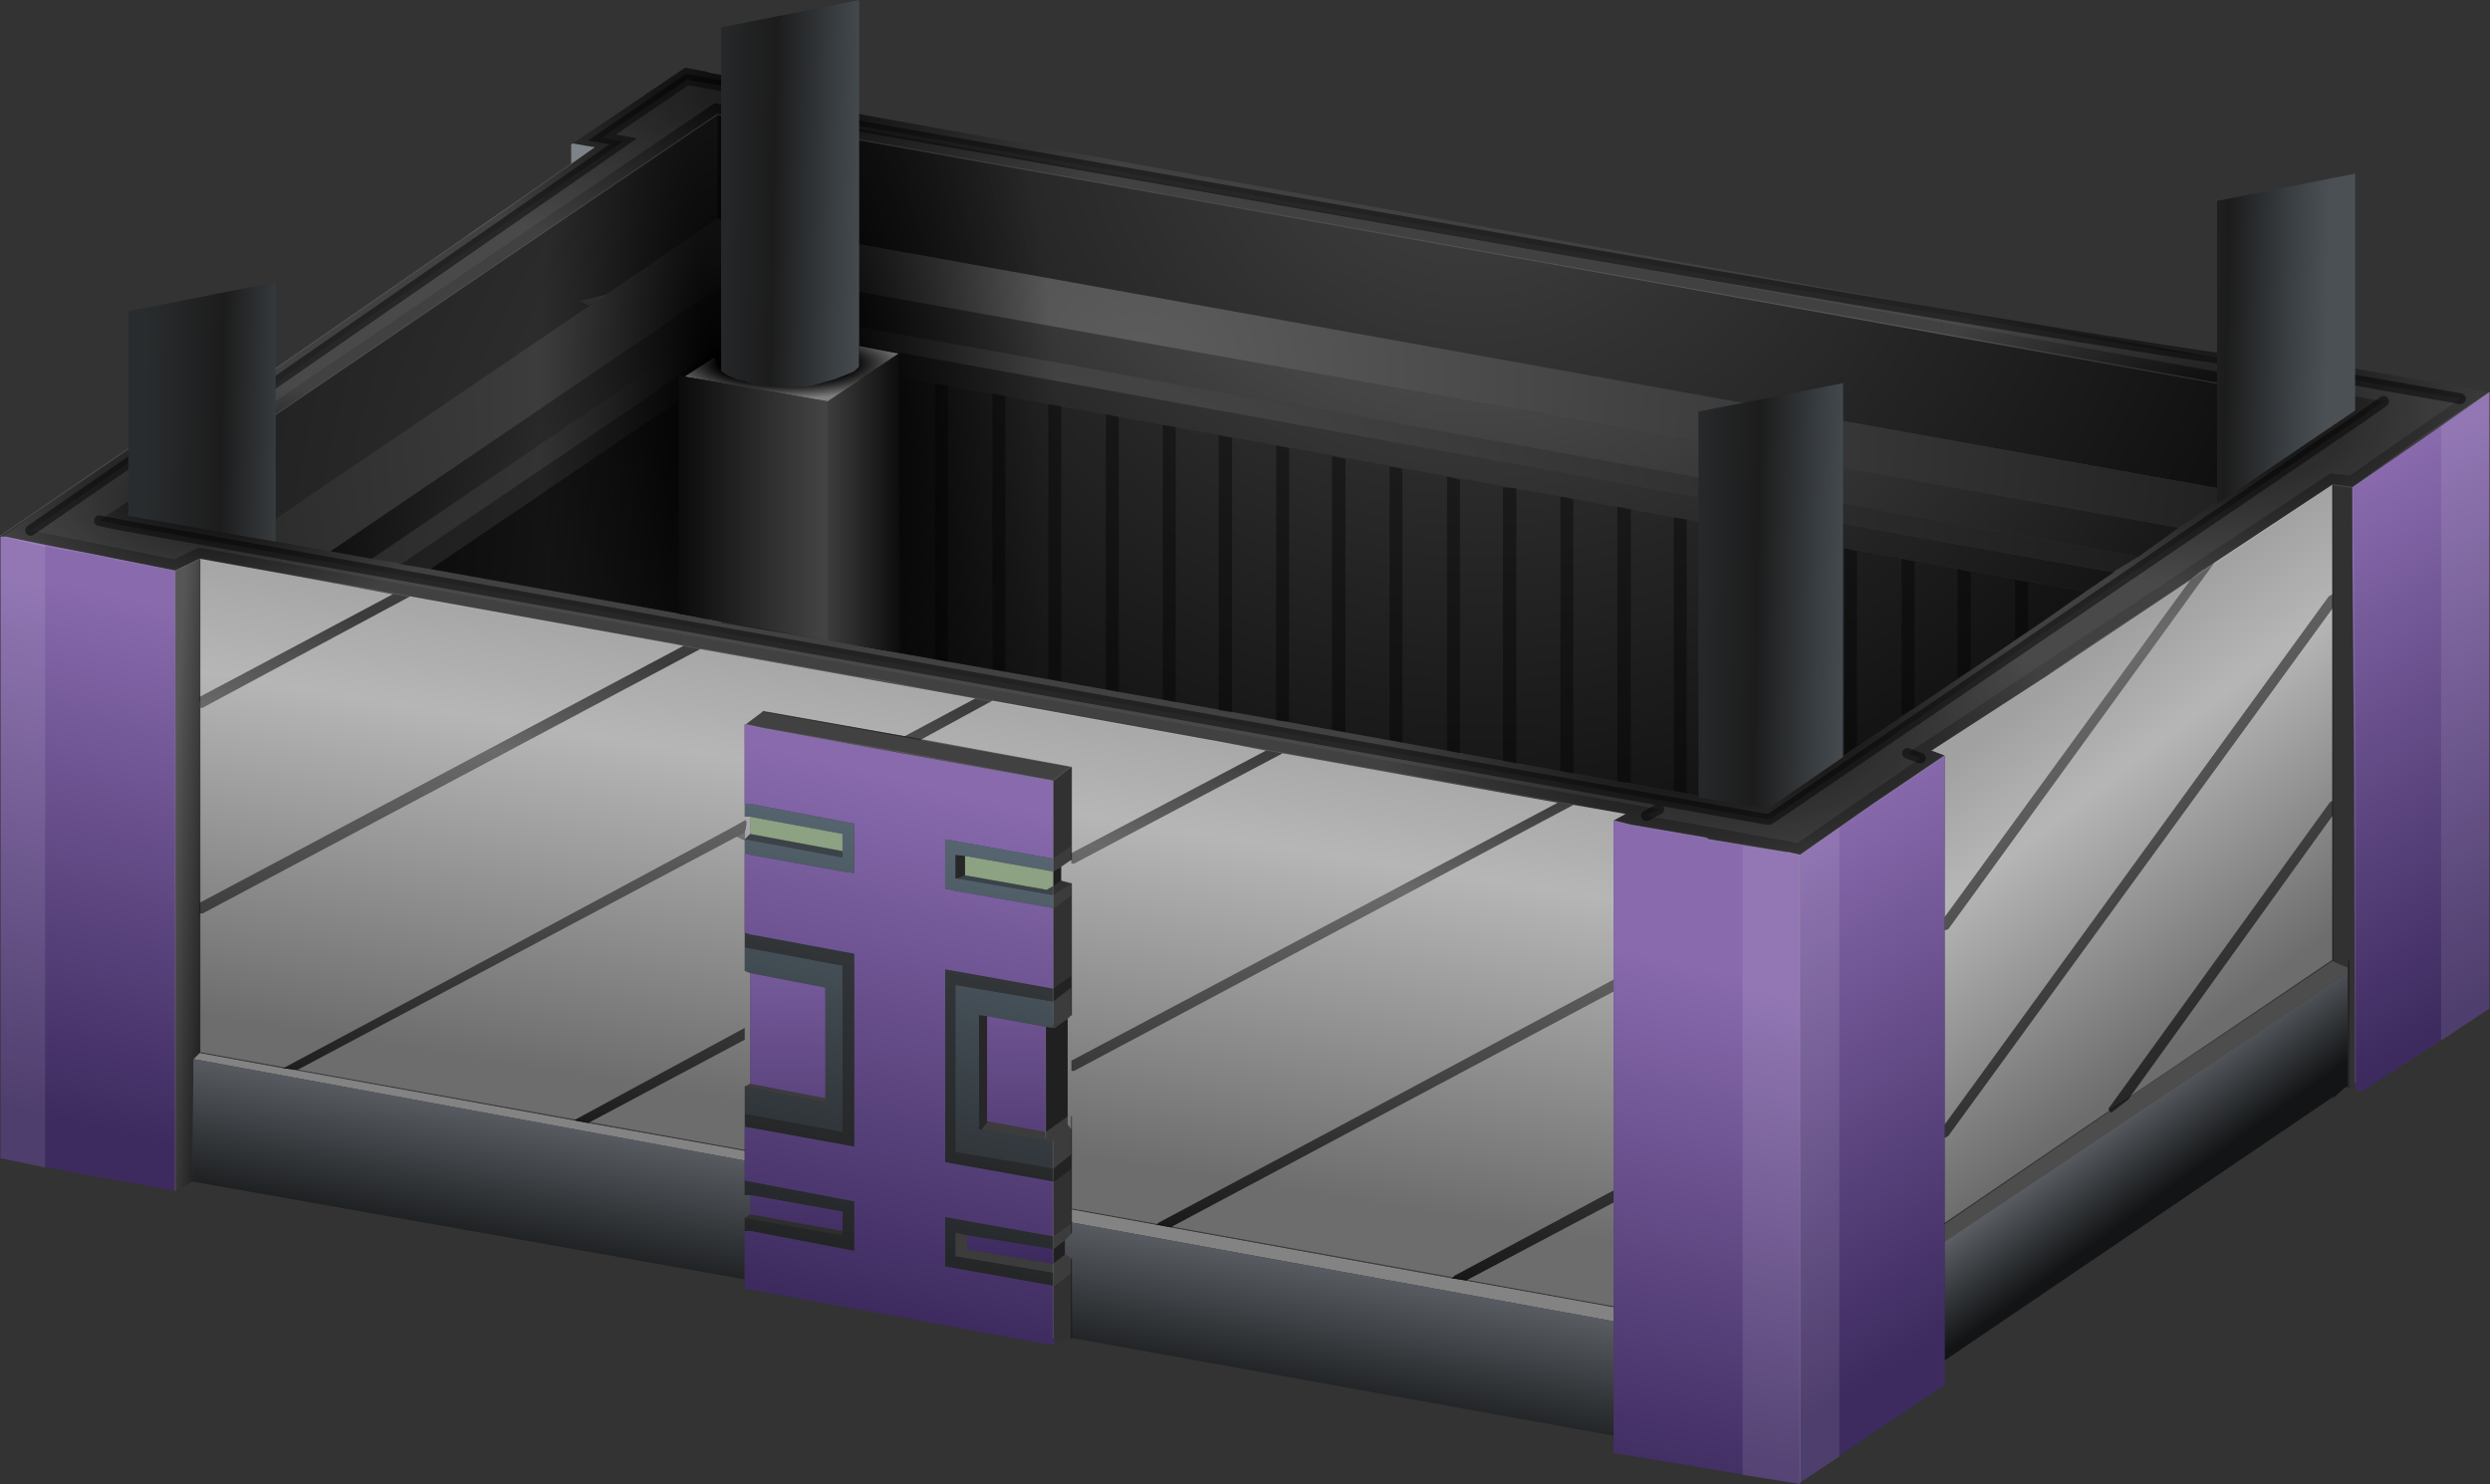 <?xml version="1.0" encoding="UTF-8" standalone="no"?>
<svg xmlns:xlink="http://www.w3.org/1999/xlink" height="138.1px" width="231.7px" xmlns="http://www.w3.org/2000/svg">
  <rect width="100%" height="100%" fill="#333333" stroke="none"/>
  <g transform="matrix(1.0, 0.0, 0.0, 1.0, -39.8, -67.55)">
    <path d="M256.85 112.65 L258.7 112.9 258.7 115.2 258.7 119.55 258.8 133.4 258.95 168.3 258.95 168.9 258.25 168.65 258.25 158.0 258.25 157.6 256.85 157.0 256.85 156.9 256.85 143.45 256.85 142.1 256.85 125.15 256.85 122.85 256.85 112.65 M137.8 140.2 L139.4 138.95 139.5 138.95 139.5 146.25 137.8 147.45 137.8 140.2 M137.95 192.65 L137.8 191.6 137.8 187.2 137.95 187.2 139.5 186.0 139.5 186.1 139.5 192.05 137.95 192.65 M137.8 182.6 L137.8 180.9 137.8 177.5 137.95 177.5 139.5 176.3 139.5 180.05 139.5 181.3 139.5 181.4 137.8 182.6 M137.8 159.55 L137.8 152.05 137.95 152.05 139.5 150.85 139.5 158.35 137.8 159.55 M139.5 149.75 L137.8 150.85 137.8 150.0 138.55 149.5 139.5 149.75" fill="#313131" fill-opacity="0.988" fill-rule="evenodd" stroke="none"/>
    <path d="M220.5 96.3 L220.5 98.0 220.5 98.7 148.0 85.6 149.35 85.35 153.7 84.3 220.5 96.3 M229.85 125.4 L234.2 127.8 230.2 130.5 229.75 130.1 227.55 128.65 226.1 127.95 229.85 125.4 M156.15 134.1 L154.95 134.95 153.35 136.4 153.2 136.55 132.15 132.75 130.55 132.55 104.95 127.95 105.1 127.8 103.4 127.65 102.9 127.55 103.65 125.4 103.9 124.8 109.1 125.75 156.15 134.1 M83.4 89.35 L84.6 90.6 83.65 89.85 83.15 89.6 83.4 89.35 M124.0 136.05 L125.45 136.4 139.4 138.95 137.8 140.2 110.8 135.3 109.2 134.95 110.8 133.75 123.9 136.05 124.0 136.05" fill="#414141" fill-rule="evenodd" stroke="none"/>
    <path d="M128.85 149.3 L128.7 149.3 128.7 147.1 129.6 147.2 129.6 149.0 128.85 149.3 M131.15 172.65 L130.9 172.65 130.9 162.0 131.65 162.1 131.65 171.9 131.75 171.9 131.15 172.65" fill="#272727" fill-opacity="0.988" fill-rule="evenodd" stroke="none"/>
    <path d="M139.5 158.35 L139.5 159.45 137.8 160.75 137.8 159.55 139.5 158.35 M139.5 174.95 L139.5 176.3 137.95 177.5 137.8 177.5 137.8 176.3 139.5 174.95" fill="#232323" fill-opacity="0.988" fill-rule="evenodd" stroke="none"/>
    <path d="M138.55 149.5 L137.8 150.0 137.8 148.65 Q138.2 148.45 138.55 148.2 L138.55 149.5 M139.15 162.35 L139.15 171.45 137.1 172.9 137.1 163.1 137.8 163.2 137.95 163.2 139.15 162.35 M138.9 182.95 L138.9 184.3 137.8 185.15 137.8 183.8 138.9 182.95" fill="#202020" fill-opacity="0.988" fill-rule="evenodd" stroke="none"/>
    <path d="M137.8 148.65 L137.8 147.45 139.5 146.25 139.5 146.95 139.5 147.55 138.55 148.2 Q138.2 148.45 137.8 148.65 M137.8 152.05 L137.8 150.85 139.5 149.75 139.5 150.85 137.95 152.05 137.8 152.05 M116.6 169.75 L116.6 170.15 109.1 168.65 109.6 168.4 116.6 169.75 M139.5 159.45 L139.5 161.05 139.5 162.0 139.15 162.35 137.95 163.2 137.8 163.2 137.8 160.75 139.5 159.45 M139.15 171.45 L139.15 172.2 139.5 172.65 139.5 174.95 137.8 176.3 137.8 173.85 131.15 172.65 131.75 171.9 137.1 172.9 139.15 171.45 M139.5 181.4 L139.5 182.35 138.9 182.95 137.8 183.8 137.8 182.6 139.5 181.4 M138.9 184.3 L139.5 184.65 139.65 184.65 139.5 184.8 139.5 186.0 137.95 187.2 137.8 187.2 137.8 186.7 137.8 186.0 128.7 184.45 128.7 182.25 129.8 182.5 129.8 183.8 137.8 185.15 138.9 184.3" fill="#3c3c3c" fill-opacity="0.988" fill-rule="evenodd" stroke="none"/>
    <path d="M118.2 182.1 L118.2 182.5 109.1 180.9 109.6 180.55 118.2 182.1" fill="#2e2e2e" fill-opacity="0.988" fill-rule="evenodd" stroke="none"/>
    <path d="M189.95 189.15 L189.95 190.5 139.5 181.3 139.5 180.05 147.4 181.5 148.75 181.75 174.9 186.5 176.25 186.7 189.95 189.15 M57.8 166.1 L58.4 165.5 66.15 166.95 67.5 167.1 93.2 171.8 94.55 172.05 109.1 174.6 109.1 175.55 57.8 166.1" fill="#838383" fill-rule="evenodd" stroke="none"/>
    <path d="M236.15 170.95 L236.25 171.1 237.85 169.85 256.5 157.15 256.75 157.0 256.85 156.9 256.85 157.0 258.25 157.6 258.25 158.0 220.75 183.1 220.75 182.95 220.75 181.4 236.15 170.95" fill="#4d4d4d" fill-rule="evenodd" stroke="none"/>
    <path d="M220.5 98.7 L220.5 98.0 220.5 96.3 250.3 101.6 Q251.25 101.15 252.15 100.65 L271.45 104.05 258.7 112.9 256.85 112.65 245.85 119.9 244.4 120.8 243.65 121.5 234.2 127.8 229.85 125.4 233.85 122.6 236.5 120.8 236.6 120.65 238.8 119.35 242.55 116.65 247.65 113.25 258.95 105.5 220.5 98.7" fill="url(#gradient0)" fill-rule="evenodd" stroke="none"/>
    <path d="M236.5 120.8 L233.85 122.6 109.7 100.15 109.7 97.85 222.2 118.25 236.5 120.8" fill="url(#gradient1)" fill-rule="evenodd" stroke="none"/>
    <path d="M238.8 119.35 L236.6 120.65 236.5 120.8 222.2 118.25 109.7 97.85 105.7 100.65 105.2 100.9 99.15 105.15 77.1 120.05 76.6 119.9 74.4 119.55 108.95 96.05 109.1 96.05 238.8 119.35" fill="url(#gradient2)" fill-rule="evenodd" stroke="none"/>
    <path d="M242.55 116.65 L238.8 119.35 109.1 96.05 109.1 92.8 242.55 116.65" fill="url(#gradient3)" fill-rule="evenodd" stroke="none"/>
    <path d="M207.3 147.1 L206.2 146.85 206.05 146.85 198.8 145.65 198.55 145.5 191.55 144.3 189.95 143.9 191.05 143.3 186.2 142.45 184.75 142.25 159.15 137.65 157.6 137.4 153.2 136.55 153.35 136.4 154.95 134.95 156.15 134.1 204.15 142.75 226.1 127.95 227.55 128.65 229.75 130.1 230.2 130.5 219.55 137.4 220.75 137.85 214.1 142.35 207.3 147.1" fill="url(#gradient4)" fill-rule="evenodd" stroke="none"/>
    <path d="M137.8 150.85 L128.85 149.3 129.6 149.0 137.2 150.35 137.8 150.0 137.8 150.85 M118.2 146.75 L118.2 147.35 109.1 145.65 109.6 145.15 118.2 146.75" fill="url(#gradient5)" fill-rule="evenodd" stroke="none"/>
    <path d="M220.5 98.7 L258.95 105.5 247.65 113.25 106.55 87.9 106.55 78.2 148.0 85.6 220.5 98.7 M233.85 122.6 L229.85 125.4 226.1 127.95 204.15 142.75 156.15 134.1 109.1 125.75 109.1 100.65 109.7 100.15 233.85 122.6" fill="url(#gradient6)" fill-rule="evenodd" stroke="none"/>
    <path d="M157.6 137.4 L159.15 137.65 139.75 147.9 139.5 147.9 139.5 147.55 139.5 146.95 157.6 137.4 M184.75 142.25 L186.2 142.45 139.75 167.2 139.5 167.2 139.5 166.25 184.75 142.25 M189.95 158.7 L189.95 159.8 148.75 181.75 147.4 181.5 147.65 181.3 Q168.7 170.1 189.7 158.85 L189.95 158.7 M189.95 178.35 L189.95 179.45 176.25 186.7 174.9 186.5 175.15 186.25 189.7 178.45 Q189.85 178.35 189.95 178.35 M76.35 122.85 L77.1 122.95 77.95 123.05 58.65 133.4 58.4 133.4 58.3 133.4 58.4 132.4 76.35 122.85 M58.4 152.55 L58.4 151.55 103.4 127.65 105.1 127.8 104.95 127.95 58.65 152.55 58.4 152.55 M67.5 167.1 L66.15 166.95 Q86.85 155.9 107.5 144.8 L108.85 144.05 109.1 143.9 109.2 143.9 Q109.35 144.05 109.1 145.0 L108.35 145.4 67.5 167.1 M124.0 136.05 L130.55 132.55 132.15 132.75 125.45 136.4 124.0 136.05 M93.2 171.8 L109.1 163.2 109.1 164.3 94.55 172.05 93.2 171.8" fill="url(#gradient7)" fill-rule="evenodd" stroke="none"/>
    <path d="M243.65 121.5 L244.4 120.8 245.85 119.9 221.1 154.0 220.85 154.1 220.75 154.1 220.75 152.9 243.65 121.5 M237.85 169.85 L236.25 171.1 236.15 170.95 236.0 170.85 Q236.0 170.6 236.15 170.5 L256.5 142.35 Q256.65 142.1 256.85 142.1 L256.85 143.45 237.85 169.85 M220.75 172.2 L256.5 123.05 256.85 122.85 256.85 125.15 256.85 124.15 221.1 173.25 220.85 173.4 220.75 173.4 220.75 172.2" fill="url(#gradient8)" fill-rule="evenodd" stroke="none"/>
    <path d="M220.75 183.1 L258.25 158.0 258.25 168.65 257.95 168.8 257.0 169.65 256.85 169.65 220.75 194.15 220.75 194.0 220.75 183.1" fill="url(#gradient9)" fill-rule="evenodd" stroke="none"/>
    <path d="M247.65 113.25 L242.55 116.65 109.1 92.8 108.95 92.8 70.55 118.85 63.0 117.5 106.55 87.9 247.65 113.25" fill="url(#gradient10)" fill-rule="evenodd" stroke="none"/>
    <path d="M153.7 84.3 L149.35 85.35 148.0 85.6 106.55 78.2 86.4 91.9 84.6 90.6 83.4 89.35 92.95 82.8 95.15 81.25 94.55 81.15 93.1 80.9 103.55 73.85 105.45 74.2 105.95 74.35 119.4 76.75 117.85 77.85 119.4 78.1 153.7 84.3" fill="url(#gradient11)" fill-rule="evenodd" stroke="none"/>
    <path d="M119.4 76.75 L119.4 78.1 117.85 77.85 119.4 76.75 M93.1 80.9 L94.55 81.15 95.15 81.25 92.95 82.8 92.95 81.0 93.1 80.9" fill="url(#gradient12)" fill-rule="evenodd" stroke="none"/>
    <path d="M84.6 90.6 L86.4 91.9 51.75 115.45 63.0 117.5 70.55 118.85 74.4 119.55 76.6 119.9 77.1 120.05 79.85 120.5 103.9 124.8 103.65 125.4 102.9 127.55 77.95 123.05 77.1 122.95 76.35 122.85 73.7 122.35 73.2 122.25 71.05 121.85 67.25 121.15 59.75 119.8 58.4 119.55 56.1 120.65 40.35 117.5 40.15 117.4 53.45 108.15 54.65 108.3 55.25 108.4 55.75 108.55 83.15 89.6 83.65 89.85 84.6 90.6" fill="url(#gradient13)" fill-rule="evenodd" stroke="none"/>
    <path d="M74.4 119.55 L70.55 118.85 108.95 92.8 109.1 92.8 109.1 96.05 108.95 96.05 74.4 119.55" fill="url(#gradient14)" fill-rule="evenodd" stroke="none"/>
    <path d="M86.4 91.9 L106.55 78.2 106.55 87.9 63.0 117.5 51.75 115.45 86.4 91.9" fill="url(#gradient15)" fill-rule="evenodd" stroke="none"/>
    <path d="M109.7 97.85 L109.7 100.15 109.1 100.65 79.85 120.5 77.1 120.05 99.15 105.15 105.2 100.9 105.7 100.65 109.7 97.85" fill="url(#gradient16)" fill-rule="evenodd" stroke="none"/>
    <path d="M56.1 120.65 L58.4 119.55 58.4 120.65 58.4 127.05 58.4 132.4 58.3 133.4 58.4 133.4 58.4 148.3 58.4 148.55 58.4 151.55 58.4 152.55 58.4 165.5 57.8 166.1 57.7 177.5 56.1 178.35 56.1 128.65 56.1 122.25 56.1 120.65" fill="url(#gradient17)" fill-rule="evenodd" stroke="none"/>
    <path d="M189.95 190.5 L189.95 201.15 139.5 192.05 139.5 186.1 139.5 186.0 139.5 184.8 139.65 184.65 139.5 184.65 138.9 184.3 138.9 182.95 139.5 182.35 139.5 181.4 139.5 181.3 189.95 190.5 M57.7 177.5 L57.8 166.1 109.1 175.55 109.1 177.4 109.1 178.75 109.6 178.75 109.6 180.55 109.1 180.9 109.1 182.1 109.1 186.6 57.7 177.5" fill="url(#gradient18)" fill-rule="evenodd" stroke="none"/>
    <path d="M137.8 152.05 L128.7 150.45 127.75 150.25 127.75 149.0 127.75 148.8 127.75 146.85 127.75 145.65 137.8 147.45 137.8 148.65 129.6 147.2 128.7 147.1 128.7 149.3 128.85 149.3 137.8 150.85 137.8 152.05 M109.1 142.35 L109.6 142.35 119.3 144.2 119.3 145.4 119.3 147.55 119.3 148.8 118.2 148.65 109.6 147.1 109.1 146.95 109.1 145.75 109.1 145.65 118.2 147.35 118.2 146.75 118.2 145.15 109.6 143.55 109.1 143.55 109.1 142.35 M109.1 177.4 L109.6 177.5 114.05 178.35 115.4 178.6 119.3 179.35 119.3 183.95 109.6 182.1 109.1 182.1 109.1 180.9 118.2 182.5 118.2 182.1 118.2 180.3 109.6 178.75 109.1 178.75 109.1 177.4 M137.8 187.2 L127.75 185.4 127.75 180.8 137.8 182.6 137.8 183.8 129.8 182.5 128.7 182.25 128.7 184.45 137.8 186.0 137.8 186.7 137.8 187.2 M109.6 158.1 L109.1 157.9 109.1 155.7 118.2 157.4 118.2 172.9 109.1 171.2 109.1 168.65 116.6 170.15 116.6 169.75 116.6 159.45 109.6 158.1 M137.8 176.3 L128.7 174.75 128.7 159.2 137.8 160.75 137.8 163.2 137.1 163.1 131.65 162.1 130.9 162.0 130.9 172.65 131.15 172.65 137.8 173.85 137.8 176.3" fill="url(#gradient19)" fill-rule="evenodd" stroke="none"/>
    <path d="M103.9 124.8 L79.85 120.5 109.1 100.65 109.1 125.75 103.9 124.8" fill="url(#gradient20)" fill-rule="evenodd" stroke="none"/>
    <path d="M109.1 145.65 L109.1 145.75 108.35 145.4 109.1 145.0 109.1 145.65" fill="url(#gradient21)" fill-rule="evenodd" stroke="none"/>
    <path d="M109.1 154.35 L109.6 154.5 119.3 156.3 119.3 174.25 109.1 172.4 109.1 171.2 118.2 172.9 118.2 157.4 109.1 155.7 109.1 154.35 M137.8 177.5 L127.75 175.7 127.75 157.75 137.8 159.55 137.8 160.75 128.7 159.2 128.7 174.75 137.8 176.3 137.8 177.5" fill="url(#gradient22)" fill-rule="evenodd" stroke="none"/>
    <path d="M129.6 147.2 L137.8 148.65 137.8 150.0 137.2 150.35 129.6 149.0 129.6 147.2 M109.6 143.55 L118.2 145.15 118.2 146.75 109.6 145.15 109.6 143.55" fill="url(#gradient23)" fill-rule="evenodd" stroke="none"/>
    <path d="M234.2 127.8 L243.65 121.5 220.75 152.9 220.75 137.85 219.55 137.4 230.2 130.5 234.2 127.8 M245.85 119.9 L256.85 112.65 256.85 122.85 256.5 123.05 220.75 172.2 220.75 154.1 220.85 154.1 221.1 154.0 245.85 119.9 M237.85 169.85 L256.85 143.45 256.85 156.9 256.75 157.0 256.5 157.15 237.85 169.85 M256.85 142.1 Q256.65 142.1 256.5 142.35 L236.15 170.5 Q236.0 170.6 236.0 170.85 L236.15 170.95 220.75 181.4 220.75 173.4 220.85 173.4 221.1 173.25 256.85 124.15 256.85 125.15 256.85 142.1" fill="url(#gradient24)" fill-rule="evenodd" stroke="none"/>
    <path d="M153.2 136.55 L157.6 137.4 139.5 146.95 139.5 146.25 139.5 138.95 139.4 138.95 125.45 136.4 132.15 132.75 153.2 136.55 M159.15 137.65 L184.75 142.25 139.5 166.25 139.5 167.2 139.75 167.2 186.2 142.45 191.05 143.3 189.95 143.9 189.95 158.7 189.7 158.85 Q168.7 170.1 147.65 181.3 L147.4 181.5 139.5 180.05 139.5 176.3 139.5 174.95 139.5 172.65 139.15 172.2 139.15 171.45 139.15 162.35 139.5 162.0 139.5 161.05 139.5 159.45 139.5 158.35 139.5 150.85 139.5 149.75 138.55 149.5 138.55 148.2 139.5 147.55 139.5 147.9 139.75 147.9 159.15 137.65 M189.95 159.8 L189.95 178.35 Q189.85 178.35 189.7 178.45 L175.15 186.25 174.9 186.5 148.75 181.75 189.95 159.8 M189.95 179.45 L189.95 189.15 176.25 186.7 189.95 179.45 M58.4 119.55 L59.75 119.8 67.25 121.15 71.05 121.85 73.2 122.25 73.7 122.35 76.35 122.85 58.4 132.4 58.4 127.05 58.4 120.65 58.4 119.55 M77.95 123.05 L102.9 127.55 103.4 127.65 58.4 151.55 58.4 148.55 58.4 148.3 58.4 133.4 58.65 133.4 77.95 123.05 M58.4 165.5 L58.4 152.55 58.65 152.55 104.95 127.95 130.55 132.55 124.0 136.05 123.9 136.05 110.8 133.75 109.2 134.95 109.1 134.95 109.1 140.4 109.1 142.35 109.1 143.55 109.6 143.55 109.6 145.15 109.1 145.65 109.1 145.0 Q109.35 144.05 109.2 143.9 L109.1 143.9 108.85 144.05 107.5 144.8 Q86.85 155.9 66.15 166.95 L58.4 165.5 M109.1 146.95 L109.1 154.35 109.1 155.7 109.1 157.9 109.6 158.1 109.6 168.4 109.1 168.65 109.1 171.2 109.1 172.4 109.1 174.6 94.55 172.05 109.1 164.3 109.1 163.2 93.2 171.8 67.5 167.1 108.35 145.4 109.1 145.75 109.1 146.95" fill="url(#gradient25)" fill-rule="evenodd" stroke="none"/>
    <path d="M258.7 112.9 L271.45 104.05 271.45 133.05 271.45 161.4 259.55 169.15 258.95 168.9 258.95 168.3 258.8 133.4 258.7 119.55 258.7 115.2 258.7 112.9 M207.3 147.1 L214.1 142.35 220.75 137.85 220.75 152.9 220.75 154.1 220.75 172.2 220.75 173.4 220.75 181.4 220.75 182.95 220.75 183.1 220.75 194.0 220.75 194.15 220.75 196.4 207.3 205.5 207.3 204.8 207.3 147.1" fill="url(#gradient26)" fill-rule="evenodd" stroke="none"/>
    <path d="M189.95 143.9 L191.55 144.3 198.55 145.5 198.8 145.65 206.05 146.85 206.2 146.85 207.3 147.1 207.3 204.8 207.3 205.5 207.3 205.65 189.95 202.75 189.95 202.5 189.95 201.65 189.95 201.15 189.95 190.5 189.95 189.15 189.95 179.45 189.95 178.35 189.95 159.8 189.95 158.7 189.95 143.9 M40.35 117.5 L56.1 120.65 56.1 122.25 56.1 128.65 56.1 178.35 48.0 176.9 40.0 175.35 39.85 175.35 39.85 117.5 40.35 117.5 M109.2 134.95 L110.8 135.3 137.8 140.2 137.8 147.45 127.75 145.65 127.75 146.85 127.75 148.8 127.75 149.0 127.75 150.25 128.7 150.45 137.8 152.05 137.8 159.55 127.75 157.75 127.75 175.7 137.8 177.5 137.8 180.9 137.8 182.6 127.75 180.8 127.75 185.4 137.8 187.2 137.8 191.6 137.95 192.65 137.35 192.65 109.1 187.45 109.1 186.6 109.1 182.1 109.6 182.1 119.3 183.95 119.3 179.35 115.4 178.6 114.05 178.35 109.6 177.5 109.1 177.4 109.1 175.55 109.1 174.6 109.1 172.4 119.3 174.25 119.3 156.3 109.6 154.5 109.1 154.35 109.1 146.95 109.6 147.1 118.2 148.65 119.3 148.8 119.3 147.55 119.3 145.4 119.3 144.2 109.6 142.35 109.1 142.35 109.1 140.4 109.1 134.95 109.2 134.95" fill="url(#gradient27)" fill-rule="evenodd" stroke="none"/>
    <path d="M109.6 158.1 L116.6 159.45 116.6 169.75 109.6 168.4 109.6 158.1 M118.2 182.1 L109.6 180.55 109.6 178.75 118.2 180.3 118.2 182.1 M131.65 162.1 L137.1 163.1 137.1 172.9 131.75 171.9 131.65 171.9 131.65 162.1 M137.8 183.8 L137.8 185.15 129.8 183.8 129.8 182.5 137.8 183.8" fill="url(#gradient28)" fill-rule="evenodd" stroke="none"/>
    <path d="M217.3 137.65 L218.5 138.1 207.05 146.0 200.25 144.75 193.0 143.45 194.15 142.85 58.3 118.5 56.0 119.6 42.65 116.9 53.75 109.25 55.5 109.55 55.95 109.7 97.8 80.7 95.8 80.35 103.75 74.95 116.75 77.35 115.05 78.45 117.65 78.9 129.55 81.0 184.25 90.6 Q248.4 101.7 252.4 101.6 L251.95 101.7 268.75 104.65 258.45 111.8 256.65 111.6 217.3 137.65 M49.05 116.0 L51.55 116.5 203.95 143.75 204.4 143.8 204.75 143.6 259.55 106.35 261.6 104.9 106.3 77.15 49.05 116.0" fill="#747474" fill-opacity="0.18" fill-rule="evenodd" stroke="none"/>
    <path d="M217.3 137.65 L218.5 138.1 M193.0 143.45 L194.15 142.85 M42.65 116.9 L53.75 109.25 55.5 109.55 55.95 109.7 97.8 80.7 95.8 80.35 103.75 74.95 116.75 77.35 115.05 78.45 117.65 78.9 129.55 81.0 184.25 90.6 Q248.4 101.7 252.4 101.6 L251.95 101.7 268.75 104.65 M49.05 116.0 L51.55 116.5 203.95 143.75 204.4 143.8 204.75 143.6 259.55 106.35 261.6 104.9" fill="none" stroke="#000000" stroke-linecap="round" stroke-linejoin="miter" stroke-opacity="0.471" stroke-width="1.0"/>
    <path d="M210.95 144.55 L210.95 203.1 207.3 205.5 207.3 205.65 201.95 204.8 201.95 146.25 206.05 146.85 206.2 146.85 207.3 147.1 210.95 144.55 M39.85 117.5 L40.35 117.5 44.0 118.25 44.0 176.2 40.0 175.35 39.85 175.35 39.85 117.5 M266.95 107.2 L271.45 104.05 271.45 133.05 271.45 161.4 266.95 164.4 266.95 107.2" fill="#ffffff" fill-opacity="0.09" fill-rule="evenodd" stroke="none"/>
    <path d="M227.3 121.5 L228.5 121.75 228.5 126.25 227.3 127.05 227.3 121.5 M207.3 117.85 L207.3 140.55 206.05 141.35 206.05 117.6 207.3 117.85 M217.95 119.8 L217.95 133.4 216.75 134.1 216.75 119.55 217.95 119.8 M212.6 118.85 L212.6 136.9 211.45 137.75 211.45 118.6 212.6 118.85 M221.95 120.5 L223.2 120.8 223.2 129.85 221.95 130.6 221.95 120.5 M196.75 115.9 L196.75 141.35 195.55 141.15 195.55 115.7 196.75 115.9 M190.3 114.7 L191.55 114.95 191.55 140.4 190.3 140.3 190.3 114.7 M202.1 116.9 L202.1 142.35 200.85 142.1 200.85 116.65 202.1 116.9 M186.2 114.0 L186.2 139.55 185.0 139.3 185.0 113.75 186.2 114.0 M165.0 110.25 L165.0 135.7 163.75 135.45 163.75 110.0 165.0 110.25 M175.65 112.2 L175.65 137.65 174.45 137.4 174.45 111.9 175.65 112.2 M170.3 111.2 L170.3 136.65 169.1 136.4 169.1 110.95 170.3 111.2 M180.9 113.0 L180.9 138.6 179.65 138.35 179.65 112.9 180.9 113.0 M143.9 106.35 L143.9 131.95 142.7 131.7 142.7 106.1 143.9 106.35 M159.75 109.25 L159.75 134.7 158.55 134.6 158.55 109.0 159.75 109.25 M149.2 107.3 L149.2 132.9 148.0 132.65 148.0 107.1 149.2 107.3 M153.2 108.05 L154.45 108.3 154.45 133.85 153.2 133.65 153.2 108.05 M133.35 104.4 L133.35 130.0 132.15 129.85 132.15 104.15 133.35 104.4 M128.0 103.45 L128.0 129.15 126.8 128.9 126.8 103.2 128.0 103.45 M138.55 105.35 L138.55 130.95 137.35 130.7 137.35 105.15 138.55 105.35 M122.65 128.15 L121.45 127.95 121.45 102.2 122.65 102.5 122.65 128.15 M112.15 100.65 L112.15 126.25 110.9 126.0 110.9 100.4 112.15 100.65 M117.45 101.5 L117.45 127.2 116.25 126.95 116.25 101.4 117.45 101.5" fill="#000000" fill-opacity="0.38" fill-rule="evenodd" stroke="none"/>
    <path d="M109.95 78.8 L258.95 105.5 247.65 113.25 242.55 116.65 238.8 119.35 236.6 120.65 236.5 120.8 233.85 122.6 229.85 125.4 204.15 142.75 109.1 125.75 109.1 117.4 Q109.2 114.45 109.45 111.7 110.05 105.25 110.8 98.85 L111.85 89.85 109.95 78.8" fill="url(#gradient29)" fill-rule="evenodd" stroke="none"/>
    <path d="M109.1 125.75 L108.85 125.6 108.6 125.6 107.65 125.5 107.5 125.5 105.7 125.15 105.45 125.15 103.9 124.8 79.85 120.5 77.1 120.05 76.6 119.9 74.4 119.55 70.55 118.85 63.0 117.5 51.75 115.45 106.55 78.2 109.95 78.8 111.85 89.85 110.8 98.85 Q110.05 105.25 109.45 111.7 109.2 114.45 109.1 117.4 L109.1 125.75 M94.55 95.95 L94.65 95.95 96.25 94.95 93.7 95.55 94.55 95.95" fill="url(#gradient30)" fill-rule="evenodd" stroke="none"/>
    <path d="M220.75 181.4 L237.1 170.25 256.85 156.9 256.85 112.65 M258.35 168.8 L258.35 156.9 M109.1 174.6 L58.4 165.5 58.4 119.55 M110.8 133.75 L125.1 136.3 139.5 138.95 139.5 147.55 M189.95 189.15 L139.5 180.05 139.5 182.25 M139.5 171.45 L139.5 180.05 M139.5 184.8 L139.5 186.1 139.5 192.05 M139.5 149.75 L139.5 162.0" fill="none" stroke="#000000" stroke-linecap="round" stroke-linejoin="round" stroke-opacity="0.439" stroke-width="0.1"/>
    <path d="M219.55 137.4 L230.2 130.5 Q234.55 127.45 239.05 124.55 L256.85 112.65 258.7 112.9 265.1 108.3 271.45 104.05 M189.95 143.9 L191.55 144.3 198.55 145.5 198.8 145.65 206.05 146.85 206.2 146.85 207.3 147.1 214.1 142.35 220.75 137.85 M207.3 205.5 L207.3 204.8 207.3 175.95 207.3 147.1 M258.7 112.9 L258.95 139.1 258.95 140.9 258.95 168.3 M92.95 82.8 L55.75 108.55 55.25 108.4 54.65 108.3 53.45 108.15 39.85 117.4 42.15 117.95 43.85 118.35 48.0 119.05 51.15 119.7 56.1 120.65 58.4 119.55 119.9 130.6 120.95 130.7 127.15 131.95 129.2 132.3 191.05 143.3 M56.1 178.35 L56.1 149.85 56.1 120.65 M109.2 134.95 L110.8 135.3 123.4 137.5 137.8 140.2 139.4 138.95 M137.8 173.75 L137.8 192.05 M137.1 163.1 L137.1 173.4 M137.8 162.85 L137.8 140.2 M258.95 105.5 L106.55 78.2 51.75 115.45" fill="none" stroke="#ffffff" stroke-linecap="round" stroke-linejoin="round" stroke-opacity="0.11" stroke-width="0.1"/>
    <path d="M246.1 86.25 L258.95 83.7 258.95 105.75 246.1 114.45 246.1 86.25" fill="url(#gradient31)" fill-rule="evenodd" stroke="none"/>
    <path d="M211.3 138.0 L204.25 142.85 197.85 141.75 197.85 105.85 211.3 103.2 211.3 138.0" fill="url(#gradient32)" fill-rule="evenodd" stroke="none"/>
    <path d="M119.75 67.55 L119.75 127.65 106.9 125.5 106.9 70.1 119.75 67.55" fill="url(#gradient33)" fill-rule="evenodd" stroke="none"/>
    <path d="M64.0 94.1 L65.45 93.85 65.45 117.95 51.75 115.55 51.75 112.05 51.75 96.5 64.0 94.1" fill="url(#gradient34)" fill-rule="evenodd" stroke="none"/>
    <path d="M106.9 102.05 L106.9 70.1 119.75 67.55 119.75 99.75 119.75 101.65 119.4 102.0 119.2 102.15 117.45 102.85 115.45 103.4 115.0 103.5 114.65 103.55 114.2 103.55 112.35 103.55 111.7 103.55 111.4 103.5 110.75 103.4 110.4 103.4 109.4 103.15 109.1 103.0 108.5 102.9 108.35 102.85 107.45 102.45 107.15 102.25 106.95 102.1 106.9 102.05" fill="url(#gradient35)" fill-rule="evenodd" stroke="none"/>
    <path d="M123.4 100.45 L123.55 128.3 116.8 127.15 116.8 104.9 123.4 100.45" fill="url(#gradient36)" fill-rule="evenodd" stroke="none"/>
    <path d="M119.75 99.75 L123.4 100.45 116.8 104.9 103.5 102.6 106.3 100.8 106.4 101.1 106.5 101.4 106.8 101.95 106.9 102.05 106.95 102.1 107.15 102.25 107.45 102.45 108.35 102.85 108.5 102.9 109.1 103.0 109.4 103.15 110.4 103.4 110.75 103.4 111.4 103.5 111.7 103.55 112.35 103.55 114.2 103.55 114.65 103.55 115.0 103.5 115.45 103.4 117.45 102.85 119.2 102.15 119.4 102.0 119.75 101.65 119.75 99.75" fill="url(#gradient37)" fill-rule="evenodd" stroke="none"/>
    <path d="M116.8 127.15 L102.9 124.65 102.95 102.5 103.5 102.6 116.8 104.9 116.8 127.15" fill="url(#gradient38)" fill-rule="evenodd" stroke="none"/>
  </g>
  <defs>
    <radialGradient cx="0" cy="0" gradientTransform="matrix(0.034, 0.0, 0.0, 0.02, 246.45, 105.85)" gradientUnits="userSpaceOnUse" id="gradient0" r="819.2" spreadMethod="pad">
      <stop offset="0.055" stop-color="#080808"/>
      <stop offset="1.0" stop-color="#414141"/>
    </radialGradient>
    <radialGradient cx="0" cy="0" gradientTransform="matrix(0.124, 0.02, -0.019, 0.115, 176.4, 77.25)" gradientUnits="userSpaceOnUse" id="gradient1" r="819.2" spreadMethod="pad">
      <stop offset="0.0" stop-color="#514f4f"/>
      <stop offset="1.0" stop-color="#000000"/>
    </radialGradient>
    <radialGradient cx="0" cy="0" gradientTransform="matrix(0.193, 0.0, 0.0, 0.193, 142.05, 124.05)" gradientUnits="userSpaceOnUse" id="gradient2" r="819.2" spreadMethod="pad">
      <stop offset="0.039" stop-color="#4a4a4a"/>
      <stop offset="1.0" stop-color="#000000"/>
    </radialGradient>
    <radialGradient cx="0" cy="0" gradientTransform="matrix(0.124, 0.02, -0.019, 0.115, 176.4, 77.25)" gradientUnits="userSpaceOnUse" id="gradient3" r="819.2" spreadMethod="pad">
      <stop offset="0.0" stop-color="#626262"/>
      <stop offset="1.0" stop-color="#000000"/>
    </radialGradient>
    <radialGradient cx="0" cy="0" gradientTransform="matrix(0.039, 0.0, 0.0, 0.019, 199.8, 135.6)" gradientUnits="userSpaceOnUse" id="gradient4" r="819.2" spreadMethod="pad">
      <stop offset="0.055" stop-color="#080808"/>
      <stop offset="1.0" stop-color="#414141"/>
    </radialGradient>
    <linearGradient gradientTransform="matrix(0.007, -0.034, 0.017, 0.004, 118.9, 159.8)" gradientUnits="userSpaceOnUse" id="gradient5" spreadMethod="pad" x1="-819.2" x2="819.2">
      <stop offset="0.0" stop-color="#1c1c1c"/>
      <stop offset="0.62" stop-color="#394148"/>
      <stop offset="0.976" stop-color="#41484d"/>
    </linearGradient>
    <radialGradient cx="0" cy="0" gradientTransform="matrix(0.124, 0.02, -0.019, 0.115, 176.4, 77.25)" gradientUnits="userSpaceOnUse" id="gradient6" r="819.2" spreadMethod="pad">
      <stop offset="0.0" stop-color="#434343"/>
      <stop offset="1.0" stop-color="#000000"/>
    </radialGradient>
    <linearGradient gradientTransform="matrix(-0.005, 0.028, -0.026, -0.004, 169.45, 163.3)" gradientUnits="userSpaceOnUse" id="gradient7" spreadMethod="pad" x1="-819.2" x2="819.2">
      <stop offset="0.0" stop-color="#3c3c3c"/>
      <stop offset="0.227" stop-color="#6a6a6a"/>
      <stop offset="1.0" stop-color="#151515"/>
    </linearGradient>
    <linearGradient gradientTransform="matrix(0.018, 0.03, -0.018, 0.011, 237.7, 146.85)" gradientUnits="userSpaceOnUse" id="gradient8" spreadMethod="pad" x1="-819.2" x2="819.2">
      <stop offset="0.0" stop-color="#3c3c3c"/>
      <stop offset="0.227" stop-color="#6a6a6a"/>
      <stop offset="1.0" stop-color="#151515"/>
    </linearGradient>
    <linearGradient gradientTransform="matrix(0.004, 0.005, -0.011, 0.008, 227.55, 182.35)" gradientUnits="userSpaceOnUse" id="gradient9" spreadMethod="pad" x1="-819.2" x2="819.2">
      <stop offset="0.0" stop-color="#6c7077"/>
      <stop offset="0.976" stop-color="#121415"/>
    </linearGradient>
    <radialGradient cx="0" cy="0" gradientTransform="matrix(0.193, 0.0, 0.0, 0.193, 145.95, 102.6)" gradientUnits="userSpaceOnUse" id="gradient10" r="819.2" spreadMethod="pad">
      <stop offset="0.0" stop-color="#5d5d5d"/>
      <stop offset="1.0" stop-color="#000000"/>
    </radialGradient>
    <radialGradient cx="0" cy="0" gradientTransform="matrix(0.044, 0.0, 0.0, 0.019, 111.05, 76.4)" gradientUnits="userSpaceOnUse" id="gradient11" r="819.2" spreadMethod="pad">
      <stop offset="0.055" stop-color="#080808"/>
      <stop offset="1.0" stop-color="#414141"/>
    </radialGradient>
    <linearGradient gradientTransform="matrix(0.007, -0.034, 0.017, 0.004, 118.9, 159.8)" gradientUnits="userSpaceOnUse" id="gradient12" spreadMethod="pad" x1="-819.2" x2="819.2">
      <stop offset="0.0" stop-color="#535456"/>
      <stop offset="0.976" stop-color="#7c848a"/>
    </linearGradient>
    <radialGradient cx="0" cy="0" gradientTransform="matrix(0.027, 0.0, 0.0, 0.013, 61.05, 113.85)" gradientUnits="userSpaceOnUse" id="gradient13" r="819.2" spreadMethod="pad">
      <stop offset="0.055" stop-color="#080808"/>
      <stop offset="1.0" stop-color="#414141"/>
    </radialGradient>
    <radialGradient cx="0" cy="0" gradientTransform="matrix(0.102, 0.0, 0.0, 0.102, 142.05, 124.05)" gradientUnits="userSpaceOnUse" id="gradient14" r="819.2" spreadMethod="pad">
      <stop offset="0.039" stop-color="#707070"/>
      <stop offset="1.0" stop-color="#000000"/>
    </radialGradient>
    <radialGradient cx="0" cy="0" gradientTransform="matrix(0.193, 0.0, 0.0, 0.193, 142.05, 124.05)" gradientUnits="userSpaceOnUse" id="gradient15" r="819.2" spreadMethod="pad">
      <stop offset="0.039" stop-color="#434343"/>
      <stop offset="1.0" stop-color="#000000"/>
    </radialGradient>
    <radialGradient cx="0" cy="0" gradientTransform="matrix(0.193, 0.0, 0.0, 0.193, 142.05, 124.05)" gradientUnits="userSpaceOnUse" id="gradient16" r="819.2" spreadMethod="pad">
      <stop offset="0.067" stop-color="#313131"/>
      <stop offset="1.0" stop-color="#000000"/>
    </radialGradient>
    <linearGradient gradientTransform="matrix(0.003, 3.0E-4, -0.002, 0.036, 57.95, 149.0)" gradientUnits="userSpaceOnUse" id="gradient17" spreadMethod="pad" x1="-819.2" x2="819.2">
      <stop offset="0.0" stop-color="#565656"/>
      <stop offset="1.0" stop-color="#151515"/>
    </linearGradient>
    <linearGradient gradientTransform="matrix(-0.002, 0.011, -0.032, -0.006, 87.0, 176.55)" gradientUnits="userSpaceOnUse" id="gradient18" spreadMethod="pad" x1="-819.2" x2="819.2">
      <stop offset="0.0" stop-color="#6c7077"/>
      <stop offset="0.976" stop-color="#121415"/>
    </linearGradient>
    <linearGradient gradientTransform="matrix(0.007, -0.034, 0.017, 0.004, 118.9, 159.8)" gradientUnits="userSpaceOnUse" id="gradient19" spreadMethod="pad" x1="-819.2" x2="819.2">
      <stop offset="0.0" stop-color="#1c1c1c"/>
      <stop offset="0.976" stop-color="#647785"/>
    </linearGradient>
    <radialGradient cx="0" cy="0" gradientTransform="matrix(0.102, 0.0, 0.0, 0.102, 142.05, 124.05)" gradientUnits="userSpaceOnUse" id="gradient20" r="819.2" spreadMethod="pad">
      <stop offset="0.039" stop-color="#313131"/>
      <stop offset="1.0" stop-color="#000000"/>
    </radialGradient>
    <linearGradient gradientTransform="matrix(-0.005, 0.027, -0.031, -0.005, 160.5, 155.7)" gradientUnits="userSpaceOnUse" id="gradient21" spreadMethod="pad" x1="-819.2" x2="819.2">
      <stop offset="0.0" stop-color="#9f9f9f"/>
      <stop offset="1.0" stop-color="#373c3f"/>
    </linearGradient>
    <linearGradient gradientTransform="matrix(0.007, -0.034, 0.017, 0.004, 118.9, 159.8)" gradientUnits="userSpaceOnUse" id="gradient22" spreadMethod="pad" x1="-819.2" x2="819.2">
      <stop offset="0.0" stop-color="#1c1c1c"/>
      <stop offset="0.976" stop-color="#41484d"/>
    </linearGradient>
    <linearGradient gradientTransform="matrix(4.0E-4, -0.025, 0.007, 1.0E-4, 113.1, 163.95)" gradientUnits="userSpaceOnUse" id="gradient23" spreadMethod="pad" x1="-819.2" x2="819.2">
      <stop offset="0.0" stop-color="#59704d"/>
      <stop offset="0.859" stop-color="#8da183"/>
    </linearGradient>
    <linearGradient gradientTransform="matrix(0.012, 0.017, -0.008, 0.006, 225.95, 156.15)" gradientUnits="userSpaceOnUse" id="gradient24" spreadMethod="pad" x1="-819.2" x2="819.2">
      <stop offset="0.0" stop-color="#a1a1a1"/>
      <stop offset="0.298" stop-color="#b6b6b6"/>
      <stop offset="1.0" stop-color="#6d6d6d"/>
    </linearGradient>
    <linearGradient gradientTransform="matrix(-0.005, 0.027, -0.031, -0.005, 160.5, 155.7)" gradientUnits="userSpaceOnUse" id="gradient25" spreadMethod="pad" x1="-819.2" x2="819.2">
      <stop offset="0.0" stop-color="#a1a1a1"/>
      <stop offset="0.298" stop-color="#b6b6b6"/>
      <stop offset="1.0" stop-color="#6d6d6d"/>
    </linearGradient>
    <linearGradient gradientTransform="matrix(-0.018, -0.028, 0.008, -0.005, 263.3, 132.9)" gradientUnits="userSpaceOnUse" id="gradient26" spreadMethod="pad" x1="-819.2" x2="819.2">
      <stop offset="0.0" stop-color="#3d2b5f"/>
      <stop offset="0.859" stop-color="#886aad"/>
    </linearGradient>
    <linearGradient gradientTransform="matrix(0.007, -0.034, 0.017, 0.004, 118.9, 159.8)" gradientUnits="userSpaceOnUse" id="gradient27" spreadMethod="pad" x1="-819.2" x2="819.2">
      <stop offset="0.0" stop-color="#3d2b5f"/>
      <stop offset="0.859" stop-color="#886aad"/>
    </linearGradient>
    <linearGradient gradientTransform="matrix(4.0E-4, -0.025, 0.007, 1.0E-4, 113.1, 163.95)" gradientUnits="userSpaceOnUse" id="gradient28" spreadMethod="pad" x1="-819.2" x2="819.2">
      <stop offset="0.0" stop-color="#3d2b5f"/>
      <stop offset="0.859" stop-color="#886aad"/>
    </linearGradient>
    <radialGradient cx="0" cy="0" gradientTransform="matrix(0.025, -0.002, 0.004, 0.066, 117.35, 102.85)" gradientUnits="userSpaceOnUse" id="gradient29" r="819.2" spreadMethod="pad">
      <stop offset="0.0" stop-color="#000000"/>
      <stop offset="1.0" stop-color="#000000" stop-opacity="0.0"/>
    </radialGradient>
    <radialGradient cx="0" cy="0" gradientTransform="matrix(0.02, 0.0, 0.0, 0.076, 106.4, 104.75)" gradientUnits="userSpaceOnUse" id="gradient30" r="819.2" spreadMethod="pad">
      <stop offset="0.039" stop-color="#000000"/>
      <stop offset="1.0" stop-color="#000000" stop-opacity="0.0"/>
    </radialGradient>
    <linearGradient gradientTransform="matrix(0.01, 2.0E-4, -2.0E-4, 0.011, 248.05, 103.8)" gradientUnits="userSpaceOnUse" id="gradient31" spreadMethod="pad" x1="-819.2" x2="819.2">
      <stop offset="0.0" stop-color="#292c2e"/>
      <stop offset="0.431" stop-color="#1c1c1c"/>
      <stop offset="0.784" stop-color="#3a3f43"/>
      <stop offset="1.0" stop-color="#4a5054"/>
    </linearGradient>
    <linearGradient gradientTransform="matrix(0.01, 2.0E-4, -2.0E-4, 0.011, 204.25, 133.4)" gradientUnits="userSpaceOnUse" id="gradient32" spreadMethod="pad" x1="-819.2" x2="819.2">
      <stop offset="0.0" stop-color="#292c2e"/>
      <stop offset="0.431" stop-color="#1c1c1c"/>
      <stop offset="0.784" stop-color="#3a3f43"/>
      <stop offset="1.0" stop-color="#4a5054"/>
    </linearGradient>
    <linearGradient gradientTransform="matrix(0.01, 2.0E-4, -2.0E-4, 0.011, 113.1, 76.15)" gradientUnits="userSpaceOnUse" id="gradient33" spreadMethod="pad" x1="-819.2" x2="819.2">
      <stop offset="0.0" stop-color="#292c2e"/>
      <stop offset="0.431" stop-color="#1c1c1c"/>
      <stop offset="0.784" stop-color="#3a3f43"/>
      <stop offset="1.0" stop-color="#4a5054"/>
    </linearGradient>
    <linearGradient gradientTransform="matrix(0.01, 2.0E-4, -2.0E-4, 0.011, 61.55, 108.05)" gradientUnits="userSpaceOnUse" id="gradient34" spreadMethod="pad" x1="-819.2" x2="819.2">
      <stop offset="0.0" stop-color="#292c2e"/>
      <stop offset="0.431" stop-color="#1c1c1c"/>
      <stop offset="0.784" stop-color="#3a3f43"/>
      <stop offset="1.0" stop-color="#4a5054"/>
    </linearGradient>
    <radialGradient cx="0" cy="0" gradientTransform="matrix(0.029, 0.0, 0.0, 0.056, 113.7, 86.35)" gradientUnits="userSpaceOnUse" id="gradient35" r="819.2" spreadMethod="pad">
      <stop offset="0.537" stop-color="#000000" stop-opacity="0.0"/>
      <stop offset="1.0" stop-color="#000000"/>
    </radialGradient>
    <linearGradient gradientTransform="matrix(-0.006, 0.0, 0.0, -0.015, 120.45, 115.15)" gradientUnits="userSpaceOnUse" id="gradient36" spreadMethod="pad" x1="-819.2" x2="819.2">
      <stop offset="0.0" stop-color="#000000"/>
      <stop offset="0.969" stop-color="#434343"/>
    </linearGradient>
    <radialGradient cx="0" cy="0" gradientTransform="matrix(0.014, 0.0, 0.0, 0.004, 112.9, 101.4)" gradientUnits="userSpaceOnUse" id="gradient37" r="819.2" spreadMethod="pad">
      <stop offset="0.541" stop-color="#000000"/>
      <stop offset="1.0" stop-color="#808080"/>
    </radialGradient>
    <linearGradient gradientTransform="matrix(0.01, 0.0, 0.0, 0.015, 108.65, 115.0)" gradientUnits="userSpaceOnUse" id="gradient38" spreadMethod="pad" x1="-819.2" x2="819.2">
      <stop offset="0.0" stop-color="#000000"/>
      <stop offset="0.969" stop-color="#434343"/>
    </linearGradient>
  </defs>
</svg>
